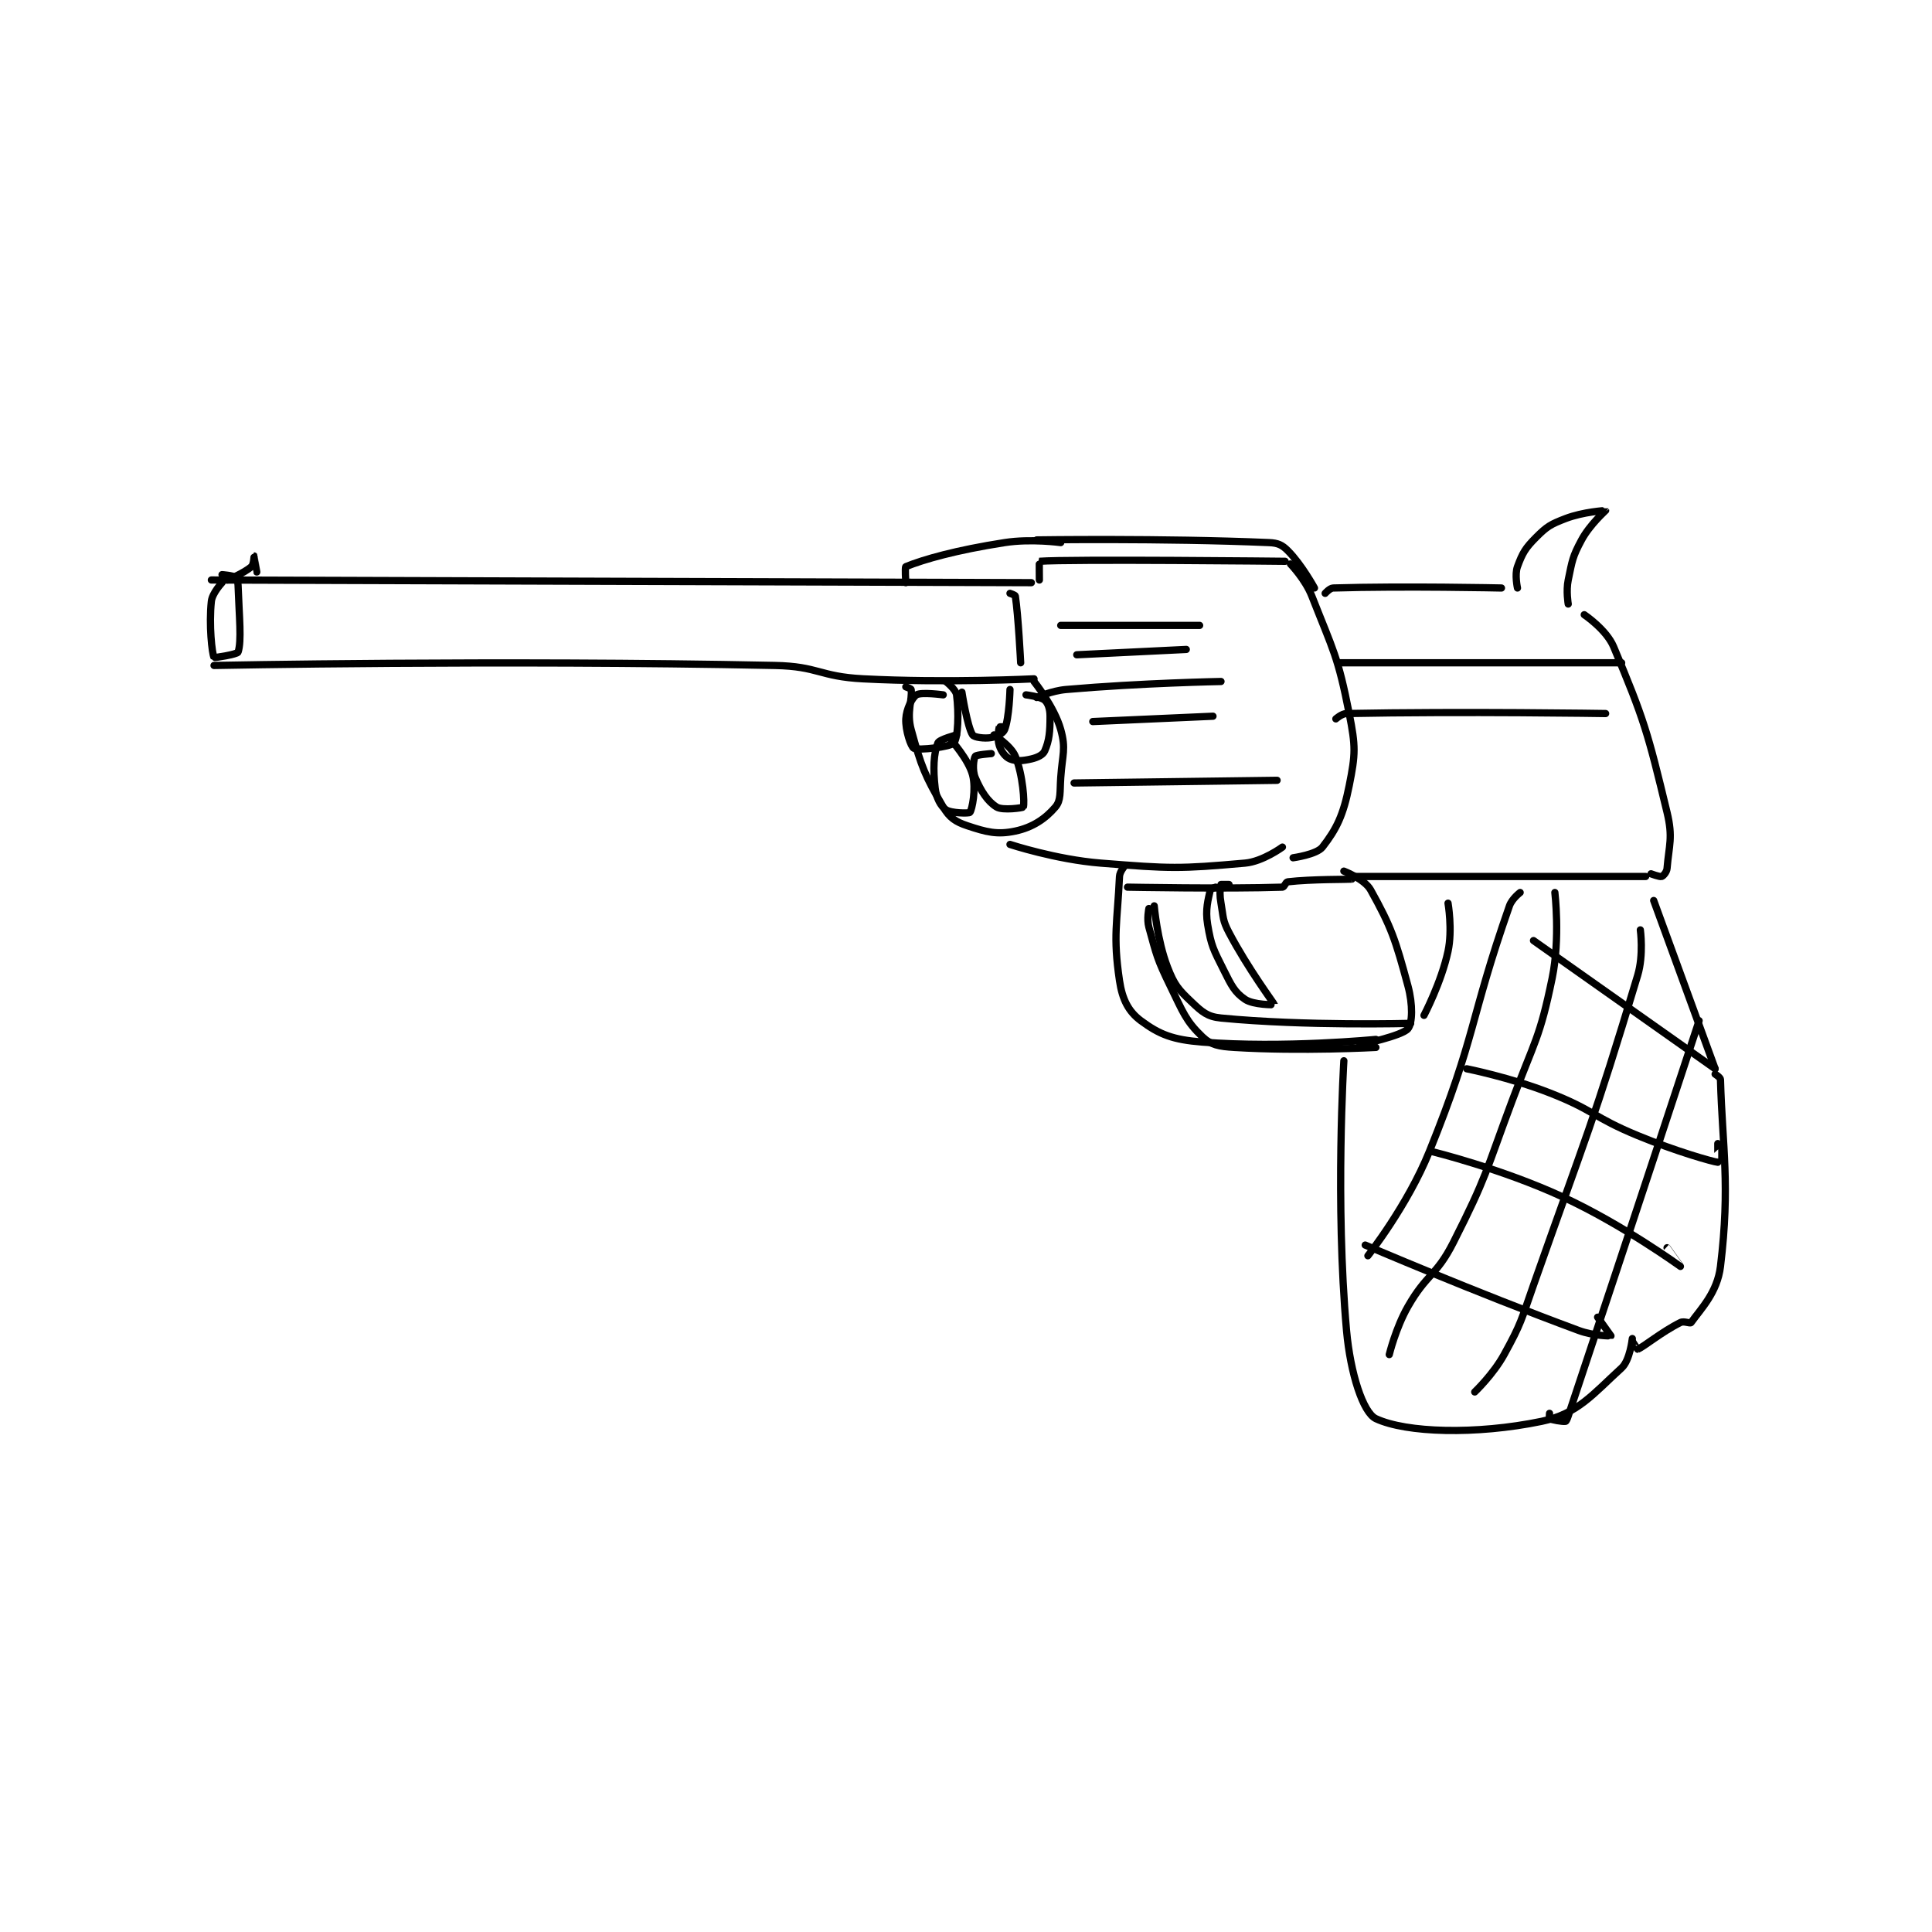 <?xml version="1.0" encoding="utf-8"?>
<!DOCTYPE svg PUBLIC "-//W3C//DTD SVG 1.1//EN" "http://www.w3.org/Graphics/SVG/1.1/DTD/svg11.dtd">
<svg viewBox="0 0 800 800" preserveAspectRatio="xMinYMin meet" xmlns="http://www.w3.org/2000/svg" version="1.1">
<g fill="none" stroke="black" stroke-linecap="round" stroke-linejoin="round" stroke-width="2.712">
<g transform="translate(87.52,211.406) scale(1.106) translate(-76,-140)">
<path id="0" d="M76 166 L383 167 "/>
<path id="1" d="M77 198 C77 198 183.226 195.865 287 198 C303.358 198.337 303.602 202.155 320 203 C351.556 204.627 384 203 384 203 "/>
<path id="2" d="M80 164 C80 164 83.902 164.268 85 165 C85.581 165.387 85.949 166.561 86 168 C86.423 179.852 87.388 188.835 86 193 C85.722 193.833 77.097 195.184 77 195 C76.237 193.549 75.06 182.776 76 174 C76.334 170.88 80 167 80 167 "/>
<path id="3" d="M82 166 C82 166 88.359 163.377 91 161 C91.9 160.19 91.999 156.999 92 157 C92.003 157.003 93 163 93 163 "/>
<path id="4" d="M336 206 C336 206 337.96 206.678 338 207 C338.483 210.867 336.238 215.54 338 222 C341.791 235.9 343.158 239.27 350 251 C352.328 254.991 354.625 256.542 359 258 C366.205 260.402 370.223 261.438 377 260 C383.52 258.617 388.305 255.347 392 251 C394.158 248.462 393.624 245.454 394 240 C394.608 231.186 396.038 229.337 394 222 C391.647 213.531 384 204 384 204 "/>
<path id="5" d="M357 208 C357 208 358.99 220.893 361 224 C361.598 224.924 365.378 225.437 368 225 C370.11 224.648 372.45 223.415 373 222 C374.756 217.486 375 207 375 207 "/>
<path id="6" d="M350 209 C350 209 341.749 207.876 340 209 C338.289 210.1 336.181 214.387 336 218 C335.787 222.261 337.908 228.454 339 229 C340.798 229.899 352.797 228.503 354 227 C355.615 224.981 355.872 215.688 355 209 C354.73 206.933 351 204 351 204 "/>
<path id="7" d="M355 224 C355 224 348.524 225.691 348 227 C346.429 230.927 346.13 236.752 347 244 C347.437 247.641 349.08 250.671 351 252 C352.951 253.35 359.67 253.429 360 253 C360.823 251.93 362.37 244.285 361 239 C359.497 233.202 353 226 353 226 "/>
<path id="8" d="M368 231 C368 231 362.391 231.413 362 232 C361.374 232.939 360.83 237.221 362 240 C364.101 244.991 366.62 248.935 370 251 C372.296 252.403 379.894 251.289 380 251 C380.517 249.597 379.889 239.093 377 232 C375.391 228.051 369 224 369 224 "/>
<path id="9" d="M373 221 C373 221 371.019 220.934 371 221 C370.769 221.809 370.168 225.502 371 228 C371.753 230.26 373.29 232.287 375 233 C377.249 233.937 379.724 233.756 383 233 C385.331 232.462 387.36 231.462 388 230 C389.711 226.09 390 222.802 390 217 C390 214.322 389.254 212.114 388 211 C386.499 209.666 381 209 381 209 "/>
<path id="10" d="M386 166 C386 166 385.934 159.005 386 159 C397.434 158.13 478 159 478 159 "/>
<path id="11" d="M480 160 C480 160 485.522 165.694 488 172 C496.099 192.614 497.769 194.542 502 216 C504.443 228.39 504.385 231.073 502 243 C499.791 254.043 497.313 259.169 492 266 C489.832 268.787 481 270 481 270 "/>
<path id="12" d="M375 265 C375 265 392.181 270.662 409 272 C435.282 274.091 438.331 274.177 463 272 C469.637 271.414 477 266 477 266 "/>
<path id="13" d="M493 171 C493 171 494.717 169.039 496 169 C522.408 168.2 559 169 559 169 "/>
<path id="14" d="M565 169 C565 169 563.897 163.993 565 161 C566.872 155.92 567.914 154.086 572 150 C576.086 145.914 577.432 145.142 583 143 C589.57 140.473 597.974 139.966 598 140 C598.013 140.018 592.094 145.254 589 151 C585.545 157.416 585.52 158.702 584 166 C583.147 170.094 584 175 584 175 "/>
<path id="15" d="M590 179 C590 179 598.304 184.564 601 191 C612.426 218.274 613.754 222.93 621 253 C623.277 262.45 621.729 265.25 621 274 C620.89 275.319 619.603 276.799 619 277 C618.263 277.245 615 276 615 276 "/>
<path id="16" d="M418 273 C418 273 416.085 275.168 416 277 C415.188 294.458 413.496 299.098 416 316 C417.039 323.015 419.361 327.558 424 331 C431.017 336.206 435.958 338.122 447 339 C477.329 341.413 512 338 512 338 "/>
<path id="17" d="M419 281 C419 281 455.895 281.704 477 281 C477.752 280.975 478.171 279.096 479 279 C487.964 277.966 501.966 278.135 503 278 C503.032 277.996 502 276 502 276 "/>
<path id="18" d="M452 281 C452 281 450.084 281.608 450 282 C449.224 285.622 448.046 289.278 449 295 C450.338 303.026 451.165 304.329 455 312 C457.877 317.753 459.074 320.314 463 323 C466.128 325.14 474.014 325.058 474 325 C473.907 324.613 464.09 311.471 457 298 C454.519 293.286 454.952 292.395 454 287 C453.505 284.192 453.529 282.098 454 281 C454.179 280.582 457 280 457 280 C457 280 454 280 454 280 "/>
<path id="19" d="M427 289 C427 289 426.156 292.94 427 296 C429.919 306.58 430.013 307.777 435 318 C439.785 327.809 440.806 331.064 447 337 C450.247 340.111 453.209 340.644 459 341 C484.063 342.542 512 341 512 341 "/>
<path id="20" d="M616 286 L639 349 "/>
<path id="21" d="M500 346 C500 346 496.724 399.247 501 447 C502.438 463.054 507.198 477.763 512 480 C523.375 485.298 549.38 486.084 574 481 C587.598 478.192 593.266 470.787 604 461 C607.122 458.153 608 450 608 450 "/>
<path id="22" d="M639 351 C639 351 640.979 352.252 641 353 C641.708 378.48 644.707 392.33 641 423 C639.817 432.784 633.657 438.881 630 444 C629.638 444.507 627.366 443.317 626 444 C618.828 447.586 612.288 453.11 610 454 C609.904 454.037 608 451 608 451 "/>
<path id="23" d="M498 197 L604 197 "/>
<path id="24" d="M497 218 C497 218 499.188 216.036 501 216 C544.498 215.139 598 216 598 216 "/>
<path id="25" d="M399 242 L475 241 "/>
<path id="26" d="M406 219 L451 217 "/>
<path id="27" d="M385 210 C385 210 390.539 207.475 396 207 C424.253 204.543 454 204 454 204 "/>
<path id="28" d="M400 194 L441 192 "/>
<path id="29" d="M394 183 L446 183 "/>
<path id="30" d="M500 275 C500 275 507.755 277.978 510 282 C517.817 296.006 519.342 300.699 524 318 C525.874 324.961 525.698 331.925 524 334 C521.8 336.689 506 340 506 340 "/>
<path id="31" d="M504 277 L613 277 "/>
<path id="32" d="M566 283 C566 283 562.936 285.329 562 288 C547.006 330.777 549.678 336.305 532 380 C523.8 400.269 509 419 509 419 "/>
<path id="33" d="M579 283 C579 283 581.044 300.16 578 315 C573.361 337.614 571.436 338.429 563 361 C552.992 387.777 553.61 389.103 541 414 C534.589 426.657 531.046 425.67 524 438 C519.402 446.046 517 456 517 456 "/>
<path id="34" d="M611 297 C611 297 612.303 306.343 610 314 C592.998 370.532 591.262 372.455 571 430 C566.334 443.251 566.531 444.125 560 456 C555.914 463.429 549 470 549 470 "/>
<path id="35" d="M633 331 C633 331 608.396 405.813 584 479 C583.654 480.039 583.264 480.962 583 481 C581.798 481.172 577.881 480.441 577 480 C576.864 479.932 577 478 577 478 "/>
<path id="36" d="M508 415 C508 415 548.532 432.414 588 447 C593.475 449.024 599.925 449.054 600 449 C600 449 595 442 595 442 "/>
<path id="37" d="M533 380 C533 380 559.041 386.384 582 397 C604.621 407.459 625.958 422.98 626 423 C626.006 423.003 621 416 621 416 "/>
<path id="38" d="M546 349 C546 349 562.239 352.234 577 358 C593.785 364.557 593.222 367.076 610 374 C624.458 379.967 638.206 383.821 640 384 C640.04 384.004 640 377 640 377 "/>
<path id="39" d="M571 301 L639 349 "/>
<path id="40" d="M539 287 C539 287 540.728 296.934 539 305 C536.51 316.618 530 329 530 329 "/>
<path id="41" d="M429 288 C429 288 430.1 300.97 434 311 C436.58 317.634 437.971 319.223 443 324 C446.934 327.737 448.87 329.5 454 330 C485.524 333.075 525 332 525 332 "/>
<path id="42" d="M336 167 C336 167 335.601 161.162 336 161 C342.671 158.296 354.781 154.827 373 152 C382.965 150.454 394 152 394 152 "/>
<path id="43" d="M385 151 C385 151 431.812 150.29 472 152 C475.291 152.14 476.85 152.85 479 155 C484.16 160.16 489 169 489 169 "/>
<path id="44" d="M375 171 C375 171 376.943 171.632 377 172 C378.094 179.113 379 197 379 197 "/>
</g>
</g>
</svg>
